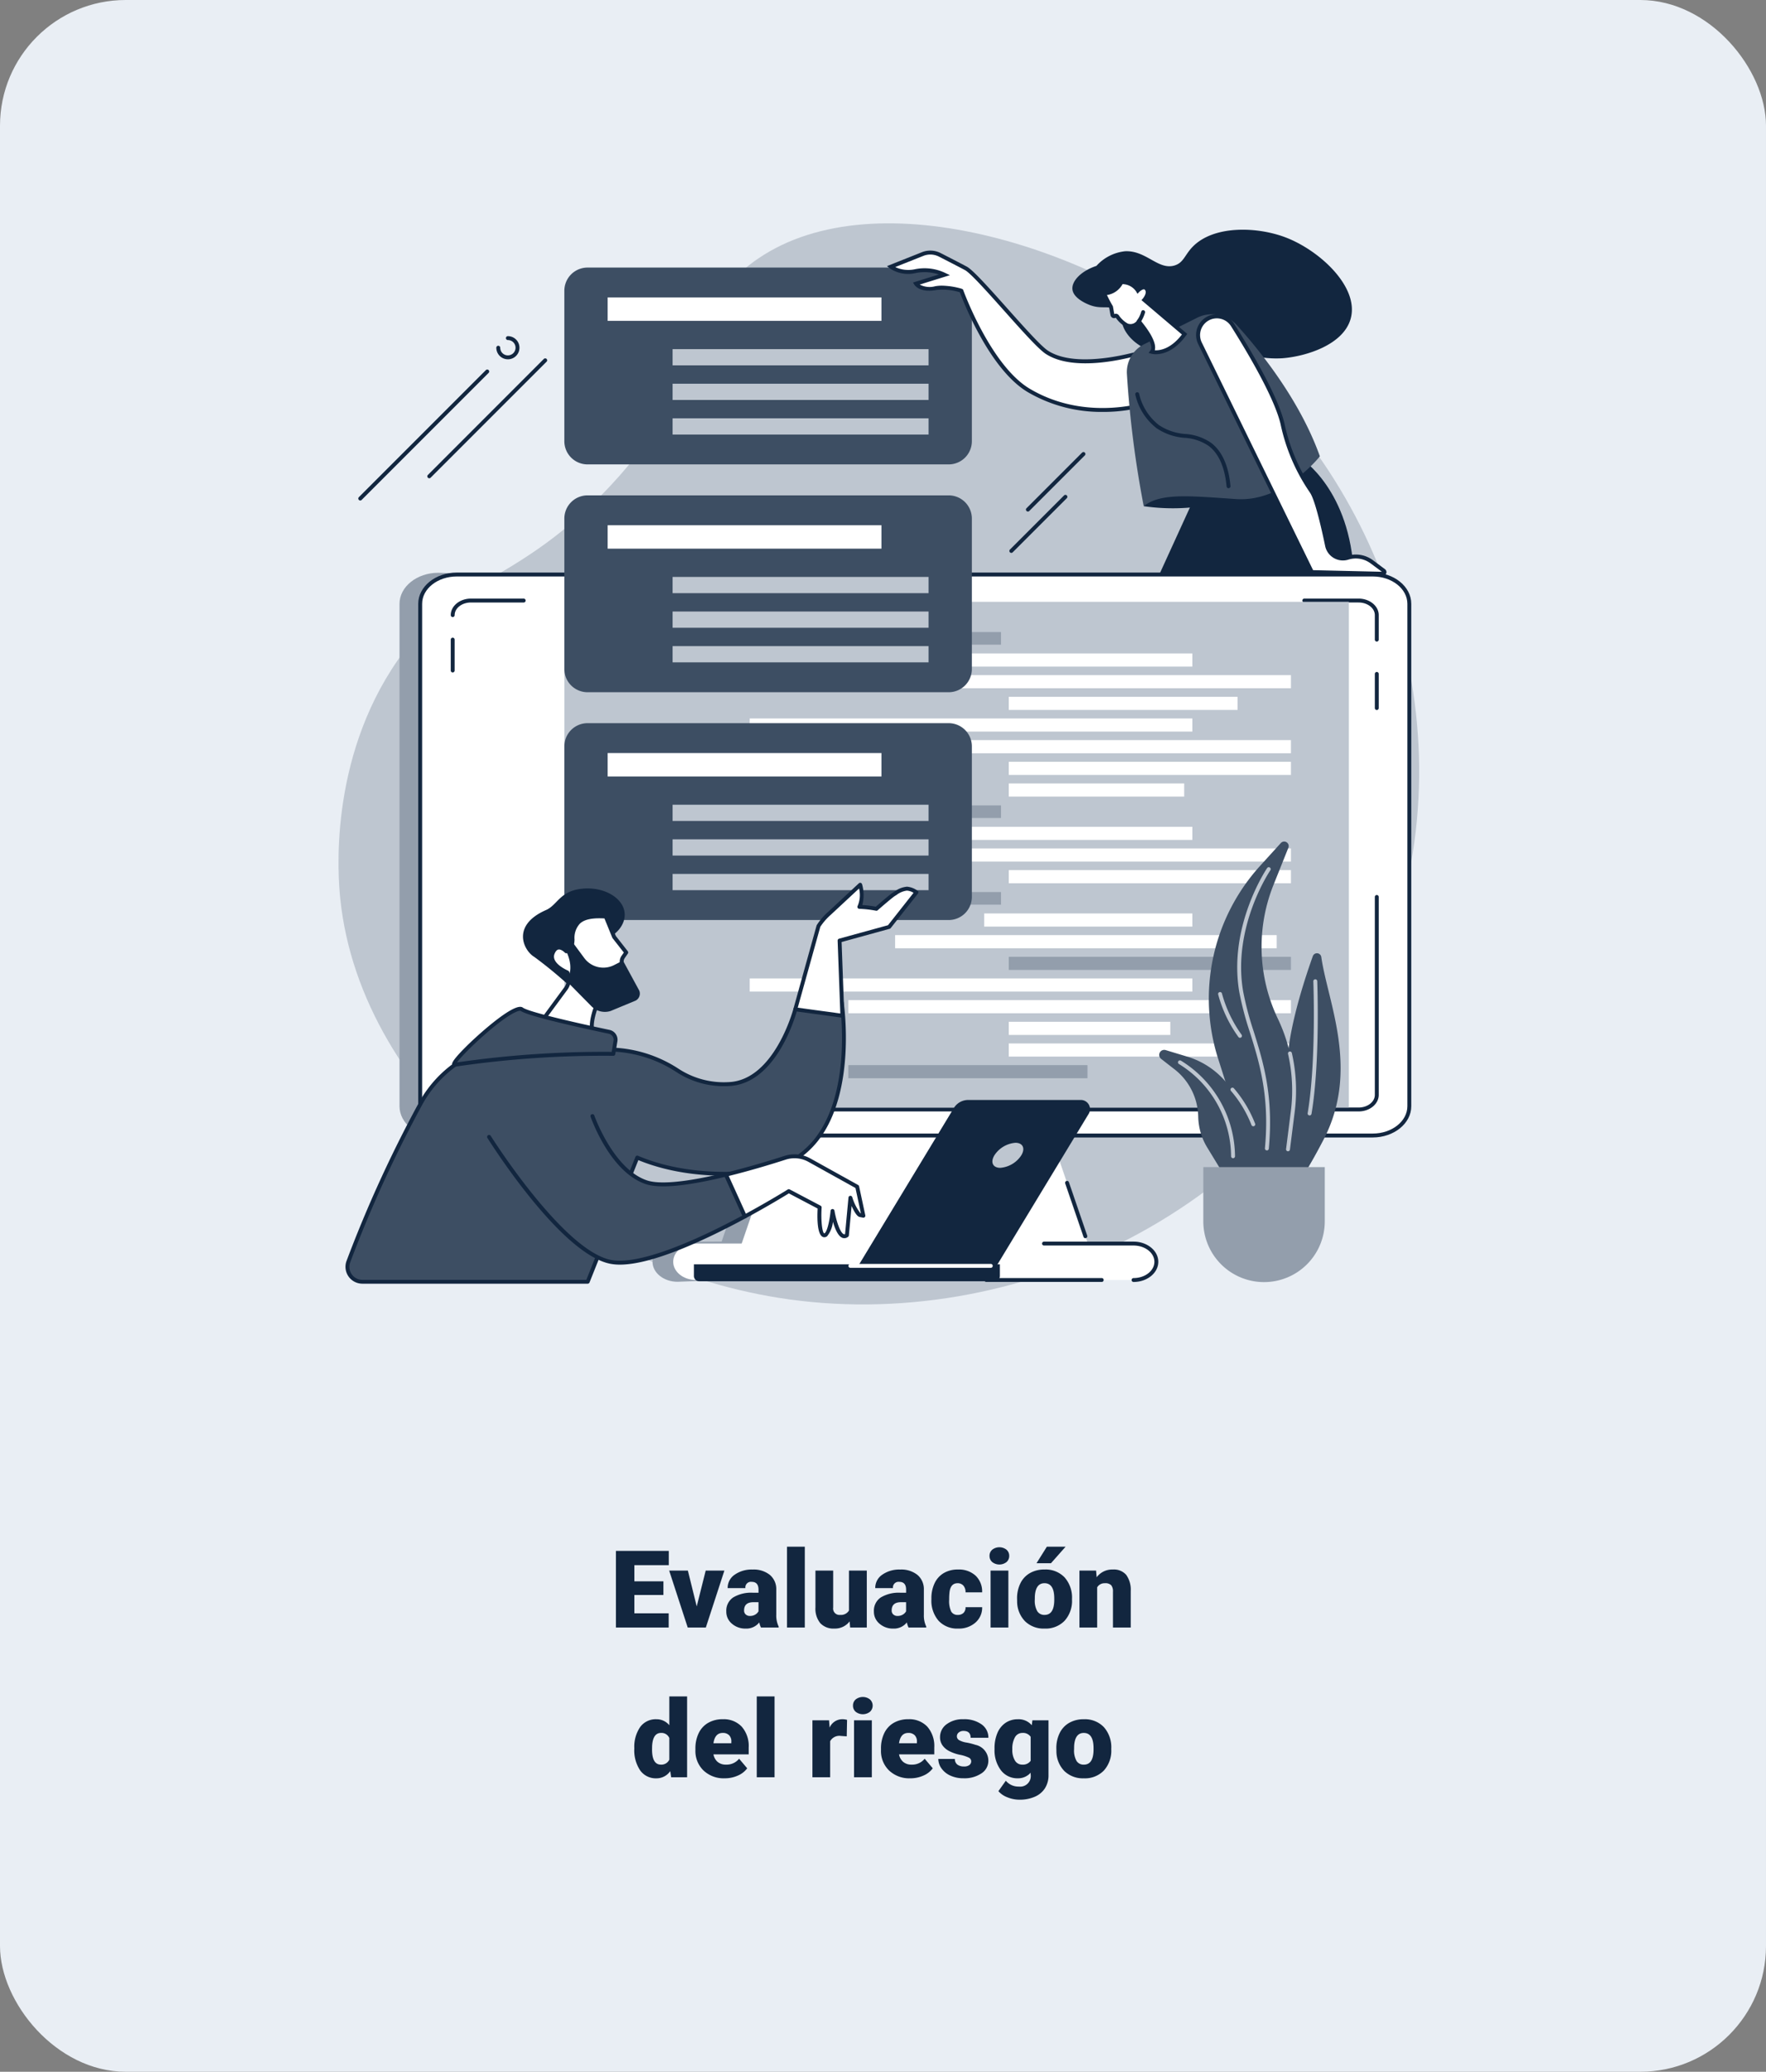 <svg xmlns="http://www.w3.org/2000/svg" xmlns:xlink="http://www.w3.org/1999/xlink" width="295" height="345.936" viewBox="0 0 295 345.936">
  <rect x="0" y="0" width="295" height="345.936" fill="#808080" stroke="none"/>
  <defs>
    <clipPath id="clip-path">
      <rect id="Rectángulo_43623" data-name="Rectángulo 43623" width="180.519" height="180.519" fill="none"/>
    </clipPath>
  </defs>
  <g id="Grupo_121683" data-name="Grupo 121683" transform="translate(-810.955 -1725)">
    <rect id="Rectángulo_43576" data-name="Rectángulo 43576" width="295" height="345.936" rx="21" transform="translate(810.955 1725)" fill="#e9eef4"/>
    <g id="Grupo_121558" data-name="Grupo 121558" transform="translate(879.76 1977.76)">
      <g id="Grupo_20708" data-name="Grupo 20708">
        <path id="Trazado_171132" data-name="Trazado 171132" d="M42.015,13.568H37.164v3.059h5.73V19H34.079V6.2h8.833V8.585H37.164v2.7h4.852Zm5.563,1.907,1.5-5.985H52.2L49.1,19H46.076l-3.1-9.51H46.1ZM58.31,19a3.344,3.344,0,0,1-.281-.853,2.754,2.754,0,0,1-2.285,1.028,3.374,3.374,0,0,1-2.285-.813,2.588,2.588,0,0,1-.94-2.043,2.66,2.66,0,0,1,1.143-2.338,5.821,5.821,0,0,1,3.322-.791H57.9v-.5q0-1.316-1.134-1.316a.927.927,0,0,0-1.055,1.042H52.747a2.655,2.655,0,0,1,1.173-2.239,4.931,4.931,0,0,1,2.993-.86,4.323,4.323,0,0,1,2.874.888,3.086,3.086,0,0,1,1.081,2.435v4.21a4.311,4.311,0,0,0,.4,2V19Zm-1.854-1.934a1.652,1.652,0,0,0,.918-.237,1.487,1.487,0,0,0,.523-.536V14.772h-.861q-1.547,0-1.547,1.389a.848.848,0,0,0,.272.655A.986.986,0,0,0,56.456,17.066ZM65.631,19H62.661V5.5h2.971Zm7.488-1.028a3.054,3.054,0,0,1-2.54,1.2,3,3,0,0,1-2.369-.91,3.826,3.826,0,0,1-.8-2.615V9.49h2.962v6.179a1.065,1.065,0,0,0,1.187,1.222,1.548,1.548,0,0,0,1.45-.729V9.49h2.979V19H73.208ZM82.963,19a3.344,3.344,0,0,1-.281-.853A2.754,2.754,0,0,1,80.4,19.176a3.374,3.374,0,0,1-2.285-.813,2.588,2.588,0,0,1-.94-2.043,2.66,2.66,0,0,1,1.143-2.338,5.821,5.821,0,0,1,3.322-.791h.914v-.5q0-1.316-1.134-1.316a.927.927,0,0,0-1.055,1.042H77.4a2.655,2.655,0,0,1,1.173-2.239,4.931,4.931,0,0,1,2.993-.86,4.323,4.323,0,0,1,2.874.888,3.086,3.086,0,0,1,1.081,2.435v4.21a4.311,4.311,0,0,0,.4,2V19Zm-1.854-1.934a1.652,1.652,0,0,0,.918-.237,1.487,1.487,0,0,0,.523-.536V14.772h-.861q-1.547,0-1.547,1.389a.848.848,0,0,0,.272.655A.986.986,0,0,0,81.109,17.066Zm10.072-.176a1.317,1.317,0,0,0,.967-.338,1.241,1.241,0,0,0,.334-.945h2.777a3.288,3.288,0,0,1-1.121,2.566,4.168,4.168,0,0,1-2.887,1,4.22,4.22,0,0,1-3.27-1.3,5.125,5.125,0,0,1-1.2-3.6v-.123a5.792,5.792,0,0,1,.532-2.544,3.872,3.872,0,0,1,1.534-1.7,4.573,4.573,0,0,1,2.373-.593,4.116,4.116,0,0,1,2.944,1.028,3.647,3.647,0,0,1,1.09,2.786H92.482A1.626,1.626,0,0,0,92.122,12a1.244,1.244,0,0,0-.967-.4Q90,11.6,89.81,13.067a10.357,10.357,0,0,0-.062,1.283,4.068,4.068,0,0,0,.343,1.986A1.187,1.187,0,0,0,91.181,16.891ZM99.636,19H96.666V9.49h2.971ZM96.49,7.038A1.322,1.322,0,0,1,96.947,6,1.943,1.943,0,0,1,99.32,6a1.322,1.322,0,0,1,.457,1.037,1.322,1.322,0,0,1-.457,1.037,1.943,1.943,0,0,1-2.373,0A1.322,1.322,0,0,1,96.49,7.038Zm4.6,7.119a5.613,5.613,0,0,1,.554-2.536,3.96,3.96,0,0,1,1.591-1.709,4.791,4.791,0,0,1,2.435-.6,4.373,4.373,0,0,1,3.366,1.323,5.076,5.076,0,0,1,1.23,3.6v.105a4.925,4.925,0,0,1-1.235,3.529,4.384,4.384,0,0,1-3.344,1.305,4.434,4.434,0,0,1-3.261-1.217,4.761,4.761,0,0,1-1.327-3.3Zm2.962.185a3.538,3.538,0,0,0,.413,1.934,1.376,1.376,0,0,0,1.222.615q1.582,0,1.617-2.435v-.3q0-2.558-1.635-2.558-1.485,0-1.608,2.206ZM106.07,5.5H109.2l-2.443,2.76-2.417,0Zm8.218,3.99.1,1.116A3.225,3.225,0,0,1,117.1,9.314a2.713,2.713,0,0,1,2.219.888,4.226,4.226,0,0,1,.76,2.672V19h-2.971V13a1.6,1.6,0,0,0-.29-1.059,1.342,1.342,0,0,0-1.055-.338,1.413,1.413,0,0,0-1.292.686V19H111.51V9.49ZM37.155,39.175a5.809,5.809,0,0,1,.976-3.56,3.211,3.211,0,0,1,2.725-1.3,2.731,2.731,0,0,1,2.145,1V30.5H45.97V44H43.307l-.149-1.02a2.8,2.8,0,0,1-2.32,1.2,3.205,3.205,0,0,1-2.689-1.3A5.993,5.993,0,0,1,37.155,39.175Zm2.962.185q0,2.531,1.477,2.531A1.458,1.458,0,0,0,43,41.064V37.443a1.419,1.419,0,0,0-1.389-.844q-1.371,0-1.485,2.215Zm12.138,4.816a4.889,4.889,0,0,1-3.542-1.305,4.507,4.507,0,0,1-1.354-3.4v-.246a5.84,5.84,0,0,1,.541-2.575,3.955,3.955,0,0,1,1.578-1.727,4.763,4.763,0,0,1,2.461-.611A4.117,4.117,0,0,1,55.1,35.558a4.887,4.887,0,0,1,1.16,3.467v1.151H50.374a2.135,2.135,0,0,0,.694,1.257,2.066,2.066,0,0,0,1.389.457,2.662,2.662,0,0,0,2.2-.984l1.354,1.6a3.784,3.784,0,0,1-1.569,1.217A5.3,5.3,0,0,1,52.254,44.176ZM51.92,36.6q-1.3,0-1.547,1.723h2.988v-.229a1.467,1.467,0,0,0-.36-1.1A1.434,1.434,0,0,0,51.92,36.6ZM60.578,44H57.607V30.5h2.971Zm12.059-6.829-.976-.07a1.752,1.752,0,0,0-1.793.879V44H66.906V34.49h2.777l.1,1.222a2.294,2.294,0,0,1,2.083-1.4,2.888,2.888,0,0,1,.826.105ZM76.829,44H73.858V34.49h2.971ZM73.682,32.038A1.322,1.322,0,0,1,74.139,31a1.943,1.943,0,0,1,2.373,0,1.405,1.405,0,0,1,0,2.074,1.943,1.943,0,0,1-2.373,0A1.322,1.322,0,0,1,73.682,32.038Zm9.571,12.138a4.889,4.889,0,0,1-3.542-1.305,4.507,4.507,0,0,1-1.354-3.4v-.246a5.84,5.84,0,0,1,.541-2.575,3.955,3.955,0,0,1,1.578-1.727,4.763,4.763,0,0,1,2.461-.611A4.117,4.117,0,0,1,86.1,35.558a4.887,4.887,0,0,1,1.16,3.467v1.151H81.373a2.135,2.135,0,0,0,.694,1.257,2.066,2.066,0,0,0,1.389.457,2.662,2.662,0,0,0,2.2-.984l1.354,1.6a3.784,3.784,0,0,1-1.569,1.217A5.3,5.3,0,0,1,83.253,44.176ZM82.919,36.6q-1.3,0-1.547,1.723h2.988v-.229a1.467,1.467,0,0,0-.36-1.1A1.434,1.434,0,0,0,82.919,36.6Zm10.512,4.729a.684.684,0,0,0-.4-.606,6.016,6.016,0,0,0-1.5-.475A6.853,6.853,0,0,1,89.7,39.6a3.062,3.062,0,0,1-1.1-.971,2.319,2.319,0,0,1-.378-1.31,2.628,2.628,0,0,1,1.081-2.158,4.453,4.453,0,0,1,2.83-.848,4.934,4.934,0,0,1,3.023.853,2.666,2.666,0,0,1,1.143,2.241H93.334q0-1.143-1.2-1.143a1.194,1.194,0,0,0-.782.259.8.8,0,0,0-.316.646.737.737,0,0,0,.387.642,3.654,3.654,0,0,0,1.235.4,10.671,10.671,0,0,1,1.49.378,2.706,2.706,0,0,1,2.145,2.646,2.491,2.491,0,0,1-1.156,2.118,5.068,5.068,0,0,1-2.993.817,5.172,5.172,0,0,1-2.18-.439,3.645,3.645,0,0,1-1.494-1.2,2.707,2.707,0,0,1-.536-1.591H90.7a1.145,1.145,0,0,0,.439.962,1.808,1.808,0,0,0,1.081.3,1.422,1.422,0,0,0,.91-.246A.787.787,0,0,0,93.431,41.328Zm3.894-2.153a6.421,6.421,0,0,1,.475-2.549,3.821,3.821,0,0,1,1.362-1.709,3.591,3.591,0,0,1,2.065-.6,2.855,2.855,0,0,1,2.32,1l.105-.826h2.689V43.64a4.009,4.009,0,0,1-.584,2.184,3.75,3.75,0,0,1-1.692,1.424,6.219,6.219,0,0,1-2.566.5,5.365,5.365,0,0,1-2.026-.4,3.657,3.657,0,0,1-1.5-1.028l1.239-1.74a2.716,2.716,0,0,0,2.18.976,1.764,1.764,0,0,0,1.969-2.021v-.3a2.781,2.781,0,0,1-2.153.94A3.437,3.437,0,0,1,98.4,42.844a5.517,5.517,0,0,1-1.072-3.564Zm2.971.185a3.383,3.383,0,0,0,.439,1.85,1.387,1.387,0,0,0,1.23.681,1.573,1.573,0,0,0,1.4-.642v-4a1.534,1.534,0,0,0-1.38-.65,1.4,1.4,0,0,0-1.239.708A3.858,3.858,0,0,0,100.3,39.359Zm7.356-.2a5.613,5.613,0,0,1,.554-2.536,3.96,3.96,0,0,1,1.591-1.709,4.791,4.791,0,0,1,2.435-.6,4.373,4.373,0,0,1,3.366,1.323,5.076,5.076,0,0,1,1.23,3.6v.105a4.925,4.925,0,0,1-1.235,3.529,4.384,4.384,0,0,1-3.344,1.305,4.434,4.434,0,0,1-3.261-1.217,4.761,4.761,0,0,1-1.327-3.3Zm2.962.185a3.538,3.538,0,0,0,.413,1.934,1.376,1.376,0,0,0,1.222.615q1.582,0,1.617-2.435v-.3q0-2.558-1.635-2.558-1.485,0-1.608,2.206Z" fill="#12263f"/>
      </g>
    </g>
    <g id="Grupo_121575" data-name="Grupo 121575" transform="translate(867.5 1762.293)">
      <g id="Grupo_121574" data-name="Grupo 121574" clip-path="url(#clip-path)">
        <path id="Trazado_170894" data-name="Trazado 170894" d="M43.709,45.591c18.883-19,13.477-30.916,26.4-39.715,19.881-13.539,56.986-1.891,78.877,16.732C175.8,45.417,189.628,87.064,173.87,124.74c-16.782,40.124-60.936,60.952-100.336,54.675C38.351,173.81,3.764,146.081.3,112.823c-.376-3.6-2.034-23.091,9.6-39.891,9.613-13.886,18.846-12.276,33.815-27.341" transform="translate(-0.001 0)" fill="#bec6d0"/>
        <path id="Trazado_170895" data-name="Trazado 170895" d="M260.135,596.5l-150.266-4.64c-3.574,0-6.481,2.325-6.481,5.183v83.894c0,2.858,2.907,5.183,6.481,5.183l54.3-2.942-6.971,20.348-7.376.047c-2.3,0-4.171,1.5-4.171,3.336s1.871,3.336,4.171,3.336l61.77-2.356c2.3,0-2-21.769-2-21.769s54.125-89.62,50.551-89.62" transform="translate(-93.196 -533.512)" fill="#939eac"/>
        <path id="Trazado_170896" data-name="Trazado 170896" d="M721.014,1439.245H682.7l-10.871,31.732h60.06Z" transform="translate(-605.597 -1297.366)" fill="#fff"/>
        <path id="Trazado_170897" data-name="Trazado 170897" d="M297.5,594.829h-153c-3.377,0-6.115,2.189-6.115,4.89v83.894c0,2.7,2.738,4.89,6.115,4.89h153c3.377,0,6.115-2.189,6.115-4.89V599.719c0-2.7-2.738-4.89-6.115-4.89" transform="translate(-124.739 -536.191)" fill="#fff"/>
        <path id="Trazado_170898" data-name="Trazado 170898" d="M294.515,685.845h-153c-3.552,0-6.441-2.34-6.441-5.216V596.735c0-2.876,2.889-5.216,6.441-5.216h153c3.551,0,6.441,2.34,6.441,5.216v83.894c0,2.876-2.889,5.216-6.441,5.216m-153-93.674c-3.192,0-5.789,2.047-5.789,4.564v83.894c0,2.516,2.6,4.564,5.789,4.564h153c3.192,0,5.788-2.047,5.788-4.564V596.735c0-2.517-2.6-4.564-5.788-4.564Z" transform="translate(-121.756 -533.208)" fill="#12263f"/>
        <path id="Trazado_170899" data-name="Trazado 170899" d="M643.975,1728.066h-73.1c-2.1,0-3.8,1.362-3.8,3.043s1.7,3.043,3.8,3.043h73.1c2.1,0,3.8-1.362,3.8-3.043s-1.7-3.043-3.8-3.043" transform="translate(-511.165 -1557.716)" fill="#fff"/>
        <path id="Trazado_170900" data-name="Trazado 170900" d="M1237.58,1634.153l-3.054-8.916Z" transform="translate(-1112.828 -1465.023)" fill="#fff"/>
        <path id="Trazado_170901" data-name="Trazado 170901" d="M1234.6,1631.491a.327.327,0,0,1-.309-.22l-3.054-8.916a.326.326,0,1,1,.617-.212l3.054,8.916a.326.326,0,0,1-.309.432" transform="translate(-1109.843 -1462.035)" fill="#12263f"/>
        <path id="Trazado_170902" data-name="Trazado 170902" d="M1207.471,1731.5a.326.326,0,0,1,0-.653c1.918,0,3.479-1.219,3.479-2.716s-1.56-2.717-3.479-2.717h-14.959a.326.326,0,1,1,0-.652h14.959c2.278,0,4.131,1.511,4.131,3.369s-1.853,3.369-4.131,3.369" transform="translate(-1074.661 -1554.733)" fill="#12263f"/>
        <path id="Trazado_170903" data-name="Trazado 170903" d="M1113.987,1787.142H1094.7a.326.326,0,0,1,0-.652h19.284a.326.326,0,1,1,0,.652" transform="translate(-986.495 -1610.38)" fill="#12263f"/>
        <path id="Trazado_170904" data-name="Trazado 170904" d="M193.517,1174.05c0,1.343,1.361,2.431,3.04,2.431H344.839c1.679,0,3.04-1.088,3.04-2.431v-33.055Z" transform="translate(-174.44 -1028.517)" fill="#fff"/>
        <path id="Trazado_170905" data-name="Trazado 170905" d="M341.855,1173.824H193.574c-1.856,0-3.367-1.237-3.367-2.758a.326.326,0,0,1,.652,0c0,1.161,1.218,2.105,2.714,2.105H341.855c1.5,0,2.714-.944,2.714-2.105v-33.055a.326.326,0,0,1,.653,0v33.055c0,1.521-1.51,2.758-3.367,2.758" transform="translate(-171.457 -1025.533)" fill="#12263f"/>
        <path id="Trazado_170906" data-name="Trazado 170906" d="M193.517,705.114v0Z" transform="translate(-174.44 -635.605)" fill="#fff"/>
        <path id="Trazado_170907" data-name="Trazado 170907" d="M190.534,707.615a.326.326,0,0,1-.326-.326V702.13a.326.326,0,1,1,.652,0v5.158a.326.326,0,0,1-.326.326" transform="translate(-171.458 -632.621)" fill="#12263f"/>
        <path id="Trazado_170908" data-name="Trazado 170908" d="M205.376,638.924h-8.818c-1.679,0-3.04,1.089-3.04,2.432Z" transform="translate(-174.44 -575.94)" fill="#fff"/>
        <path id="Trazado_170909" data-name="Trazado 170909" d="M190.534,638.7a.326.326,0,0,1-.326-.326c0-1.521,1.51-2.758,3.367-2.758h8.818a.326.326,0,1,1,0,.652h-8.818c-1.5,0-2.714.945-2.714,2.105a.326.326,0,0,1-.326.326" transform="translate(-171.458 -572.957)" fill="#12263f"/>
        <path id="Trazado_170910" data-name="Trazado 170910" d="M1648.665,645.449v-4.094c0-1.343-1.361-2.432-3.04-2.432h-9.068Z" transform="translate(-1475.226 -575.94)" fill="#fff"/>
        <path id="Trazado_170911" data-name="Trazado 170911" d="M1645.683,642.792a.326.326,0,0,1-.326-.326v-4.094c0-1.161-1.218-2.105-2.714-2.105h-9.068a.326.326,0,0,1,0-.652h9.068c1.856,0,3.367,1.237,3.367,2.758v4.094a.326.326,0,0,1-.326.326" transform="translate(-1472.245 -572.957)" fill="#12263f"/>
        <path id="Trazado_170912" data-name="Trazado 170912" d="M1759.391,768.892v0Z" transform="translate(-1585.952 -687.956)" fill="#fff"/>
        <path id="Trazado_170913" data-name="Trazado 170913" d="M1756.408,766.235a.326.326,0,0,1-.326-.326v-5.7a.326.326,0,1,1,.652,0v5.7a.326.326,0,0,1-.326.326" transform="translate(-1582.969 -684.973)" fill="#12263f"/>
        <rect id="Rectángulo_43589" data-name="Rectángulo 43589" width="131.041" height="84.449" transform="translate(37.734 63.197)" fill="#bec6d0"/>
        <rect id="Rectángulo_43590" data-name="Rectángulo 43590" width="63.258" height="2.108" transform="translate(47.41 68.244)" fill="#939eac"/>
        <rect id="Rectángulo_43591" data-name="Rectángulo 43591" width="73.942" height="2.194" transform="translate(68.689 71.819)" fill="#fff"/>
        <rect id="Rectángulo_43592" data-name="Rectángulo 43592" width="73.942" height="2.194" transform="translate(85.157 75.437)" fill="#fff"/>
        <rect id="Rectángulo_43593" data-name="Rectángulo 43593" width="38.219" height="2.194" transform="translate(111.964 79.054)" fill="#fff"/>
        <rect id="Rectángulo_43594" data-name="Rectángulo 43594" width="63.258" height="2.108" transform="translate(47.41 97.187)" fill="#939eac"/>
        <rect id="Rectángulo_43595" data-name="Rectángulo 43595" width="73.942" height="2.194" transform="translate(68.689 100.762)" fill="#fff"/>
        <rect id="Rectángulo_43596" data-name="Rectángulo 43596" width="73.942" height="2.194" transform="translate(85.157 104.379)" fill="#fff"/>
        <rect id="Rectángulo_43597" data-name="Rectángulo 43597" width="47.135" height="2.194" transform="translate(111.964 107.997)" fill="#fff"/>
        <rect id="Rectángulo_43598" data-name="Rectángulo 43598" width="73.942" height="2.194" transform="translate(68.689 82.672)" fill="#fff"/>
        <rect id="Rectángulo_43599" data-name="Rectángulo 43599" width="73.942" height="2.194" transform="translate(85.157 86.29)" fill="#fff"/>
        <rect id="Rectángulo_43600" data-name="Rectángulo 43600" width="29.303" height="2.194" transform="translate(111.964 93.526)" fill="#fff"/>
        <rect id="Rectángulo_43601" data-name="Rectángulo 43601" width="47.135" height="2.194" transform="translate(111.964 89.908)" fill="#fff"/>
        <rect id="Rectángulo_43602" data-name="Rectángulo 43602" width="63.258" height="2.108" transform="translate(47.41 111.658)" fill="#939eac"/>
        <rect id="Rectángulo_43603" data-name="Rectángulo 43603" width="34.772" height="2.194" transform="translate(107.86 115.233)" fill="#fff"/>
        <rect id="Rectángulo_43604" data-name="Rectángulo 43604" width="63.743" height="2.194" transform="translate(92.978 118.851)" fill="#fff"/>
        <rect id="Rectángulo_43605" data-name="Rectángulo 43605" width="47.135" height="2.194" transform="translate(111.964 122.469)" fill="#939eac"/>
        <rect id="Rectángulo_43606" data-name="Rectángulo 43606" width="39.954" height="2.194" transform="translate(85.157 140.558)" fill="#939eac"/>
        <rect id="Rectángulo_43607" data-name="Rectángulo 43607" width="73.942" height="2.194" transform="translate(68.689 126.086)" fill="#fff"/>
        <rect id="Rectángulo_43608" data-name="Rectángulo 43608" width="73.942" height="2.194" transform="translate(85.157 129.704)" fill="#fff"/>
        <rect id="Rectángulo_43609" data-name="Rectángulo 43609" width="47.135" height="2.194" transform="translate(111.964 136.94)" fill="#fff"/>
        <rect id="Rectángulo_43610" data-name="Rectángulo 43610" width="26.985" height="2.194" transform="translate(111.964 133.322)" fill="#fff"/>
        <path id="Trazado_170914" data-name="Trazado 170914" d="M446.882,74.909H386.56a3.876,3.876,0,0,0-3.876,3.876V103.9a3.876,3.876,0,0,0,3.876,3.876h60.322a3.876,3.876,0,0,0,3.876-3.876V78.785a3.876,3.876,0,0,0-3.876-3.876" transform="translate(-344.959 -67.525)" fill="#3d4e63"/>
        <rect id="Rectángulo_43611" data-name="Rectángulo 43611" width="45.737" height="3.911" transform="translate(44.957 12.372)" fill="#fff"/>
        <rect id="Rectángulo_43612" data-name="Rectángulo 43612" width="42.759" height="2.711" transform="translate(55.807 21.003)" fill="#bec6d0"/>
        <rect id="Rectángulo_43613" data-name="Rectángulo 43613" width="42.759" height="2.711" transform="translate(55.807 26.78)" fill="#bec6d0"/>
        <rect id="Rectángulo_43614" data-name="Rectángulo 43614" width="42.759" height="2.711" transform="translate(55.807 32.556)" fill="#bec6d0"/>
        <path id="Trazado_170915" data-name="Trazado 170915" d="M446.882,460.769H386.56a3.876,3.876,0,0,0-3.876,3.876v25.119a3.876,3.876,0,0,0,3.876,3.876h60.322a3.876,3.876,0,0,0,3.876-3.876V464.645a3.875,3.875,0,0,0-3.876-3.876" transform="translate(-344.959 -415.347)" fill="#3d4e63"/>
        <rect id="Rectángulo_43615" data-name="Rectángulo 43615" width="45.737" height="3.911" transform="translate(44.957 50.41)" fill="#fff"/>
        <rect id="Rectángulo_43616" data-name="Rectángulo 43616" width="42.759" height="2.711" transform="translate(55.807 59.041)" fill="#bec6d0"/>
        <rect id="Rectángulo_43617" data-name="Rectángulo 43617" width="42.759" height="2.711" transform="translate(55.807 64.817)" fill="#bec6d0"/>
        <rect id="Rectángulo_43618" data-name="Rectángulo 43618" width="42.759" height="2.711" transform="translate(55.807 70.594)" fill="#bec6d0"/>
        <path id="Trazado_170916" data-name="Trazado 170916" d="M446.882,846.63H386.56a3.876,3.876,0,0,0-3.876,3.876v25.119a3.876,3.876,0,0,0,3.876,3.876h60.322a3.876,3.876,0,0,0,3.876-3.876V850.506a3.875,3.875,0,0,0-3.876-3.876" transform="translate(-344.959 -763.17)" fill="#3d4e63"/>
        <rect id="Rectángulo_43619" data-name="Rectángulo 43619" width="45.737" height="3.911" transform="translate(44.957 88.448)" fill="#fff"/>
        <rect id="Rectángulo_43620" data-name="Rectángulo 43620" width="42.759" height="2.711" transform="translate(55.807 97.078)" fill="#bec6d0"/>
        <rect id="Rectángulo_43621" data-name="Rectángulo 43621" width="42.759" height="2.711" transform="translate(55.807 102.855)" fill="#bec6d0"/>
        <rect id="Rectángulo_43622" data-name="Rectángulo 43622" width="42.759" height="2.711" transform="translate(55.807 108.632)" fill="#bec6d0"/>
        <path id="Trazado_170917" data-name="Trazado 170917" d="M903.987,1512.558h-23.11l15.967-26.349a2.8,2.8,0,0,1,2.412-1.322h18.755a1.525,1.525,0,0,1,1.379,2.253Z" transform="translate(-794.041 -1338.509)" fill="#12263f"/>
        <path id="Trazado_170918" data-name="Trazado 170918" d="M1112.9,1559.49a4.628,4.628,0,0,1-3.515,2.091c-1.241,0-1.68-.936-.98-2.091a4.628,4.628,0,0,1,3.515-2.091c1.241,0,1.68.936.98,2.091" transform="translate(-998.842 -1403.872)" fill="#bec6d0"/>
        <path id="Trazado_170919" data-name="Trazado 170919" d="M652.484,1766.146H603.133a.879.879,0,0,1-.879-.879v-1.944h51.109v1.944a.879.879,0,0,1-.879.879" transform="translate(-542.885 -1589.498)" fill="#12263f"/>
        <path id="Trazado_170920" data-name="Trazado 170920" d="M887.872,1763.214H864.42a.326.326,0,0,1,0-.652h23.452a.326.326,0,1,1,0,.652" transform="translate(-778.913 -1588.81)" fill="#fff"/>
        <path id="Trazado_170921" data-name="Trazado 170921" d="M321.05,1143.441a70.175,70.175,0,0,0-6.535-5.449c-1.754-1.028-3.939-5.247,1.956-7.831,1.911-.837,2.287-3.158,5.966-3.554s6.736,1.472,7.132,3.792-1.8,4.33-3.449,4.6-5.071,8.444-5.071,8.444" transform="translate(-281.806 -1015.499)" fill="#12263f"/>
        <path id="Trazado_170922" data-name="Trazado 170922" d="M342.493,1180.552l.512-.741-2.026-2.593-1.389-3.406c-3.926-.266-5.5.807-5.551,3.818-.033,1.931-1.05,1.977-1.05,1.977s-1.493-1.607-2.265.3,2.438,3.23,2.438,3.23a2.648,2.648,0,0,1-.26,2.7l-5.709,7.758s10.7,2.834,10.817,1.146a1.832,1.832,0,0,0-.38-1.227c-1.234-1.681,1-6.224,1-6.224l3.573-1.443a1.376,1.376,0,0,0,.806-1.661l-.707-2.431a1.42,1.42,0,0,1,.2-1.2" transform="translate(-294.939 -1058.064)" fill="#fff"/>
        <path id="Trazado_170923" data-name="Trazado 170923" d="M333.483,1192.62c-2.819,0-8.106-1.354-9.358-1.685a.326.326,0,0,1-.179-.509l5.709-7.758a2.319,2.319,0,0,0,.276-2.261c-.623-.282-3.293-1.628-2.493-3.6a1.6,1.6,0,0,1,1.131-1.116,1.937,1.937,0,0,1,1.532.578c.2-.094.607-.43.627-1.62a4.127,4.127,0,0,1,1.126-3.132c.919-.844,2.436-1.165,4.774-1.006a.326.326,0,0,1,.28.2l1.372,3.364,2,2.558a.326.326,0,0,1,.011.386l-.512.74a1.089,1.089,0,0,0-.151.927l.707,2.431a1.7,1.7,0,0,1-1,2.054l-3.456,1.4c-.618,1.3-1.86,4.566-.971,5.776a2.145,2.145,0,0,1,.443,1.442.7.7,0,0,1-.312.537,2.909,2.909,0,0,1-1.557.3m-8.726-2.195c3.548.911,9.011,2.007,9.9,1.369.04-.029.041-.043.041-.051a1.511,1.511,0,0,0-.318-1.012c-1.313-1.789.728-6.078.965-6.561a.326.326,0,0,1,.171-.159l3.573-1.443a1.047,1.047,0,0,0,.615-1.267L339,1178.87a1.739,1.739,0,0,1,.24-1.48h0l.376-.543-1.879-2.4a.324.324,0,0,1-.045-.078l-1.312-3.216c-2.031-.116-3.332.155-4.085.848a3.484,3.484,0,0,0-.915,2.663c-.038,2.212-1.307,2.294-1.361,2.3a.322.322,0,0,1-.254-.1c-.16-.17-.668-.6-1.08-.519-.252.047-.469.289-.643.719-.643,1.587,2.231,2.794,2.26,2.806a.327.327,0,0,1,.17.162,2.97,2.97,0,0,1-.292,3.036Z" transform="translate(-291.955 -1055.087)" fill="#12263f"/>
        <path id="Trazado_170924" data-name="Trazado 170924" d="M380.559,1206.347l2.716,3.673a3.963,3.963,0,0,0,4.986,1.175l1.475-.752,2.724,5.016a1.322,1.322,0,0,1-.821,1.76l-3.96,1.643a3.153,3.153,0,0,1-3.205-.788l-4.257-4.315s1.614-1.5.055-4.872.287-2.541.287-2.541" transform="translate(-342.221 -1087.344)" fill="#12263f"/>
        <path id="Trazado_170925" data-name="Trazado 170925" d="M97.705,1319.766l-7.756,1.135s-3.147,12.084-11.039,12.48a14.222,14.222,0,0,1-8.629-2.27,21.291,21.291,0,0,0-9.882-3.423l-14.183-1.168a19.67,19.67,0,0,0-18.995,10.384,208.151,208.151,0,0,0-11.939,26.157,2.5,2.5,0,0,0,2.347,3.332H55.268l8.281-20.737c4.126,1.757,10.484,3.307,19.415,2.484,18.882-1.739,14.741-28.376,14.741-28.376" transform="translate(-13.645 -1189.665)" fill="#3d4e63"/>
        <path id="Trazado_170926" data-name="Trazado 170926" d="M52.27,1363.736H14.632a2.821,2.821,0,0,1-2.655-3.767,210.19,210.19,0,0,1,11.958-26.2,19.98,19.98,0,0,1,19.31-10.557l14.183,1.168a21.7,21.7,0,0,1,10.034,3.475,13.855,13.855,0,0,0,8.435,2.217c7.566-.38,10.709-12.118,10.739-12.237a.326.326,0,0,1,.268-.241l7.756-1.135a.326.326,0,0,1,.37.273c.023.147,2.213,14.814-4.265,23.12A14.787,14.787,0,0,1,80,1345.483c-9.05.833-15.429-.8-19.265-2.38l-8.158,20.429a.326.326,0,0,1-.3.205M41.592,1323.8a19.319,19.319,0,0,0-17.08,10.278,209.6,209.6,0,0,0-11.919,26.113,2.168,2.168,0,0,0,2.04,2.9H52.049l8.2-20.531a.326.326,0,0,1,.431-.179c3.729,1.588,10.1,3.3,19.257,2.46a14.157,14.157,0,0,0,10.314-5.383c5.781-7.413,4.456-20.122,4.178-22.3l-7.219,1.057c-.474,1.678-3.727,12.135-11.281,12.514a14.488,14.488,0,0,1-8.824-2.323,21.044,21.044,0,0,0-9.731-3.371l-14.183-1.168c-.535-.044-1.07-.066-1.6-.066" transform="translate(-10.647 -1186.681)" fill="#12263f"/>
        <path id="Trazado_170927" data-name="Trazado 170927" d="M281.442,1523.222c-5.864-1.942-9.031-11.056-9.031-11.056l-17.266,3.477s11.967,19.1,20.214,20.845c5.14,1.09,15.467-3.759,22.519-7.568-.9-2-2.2-4.867-3.168-6.978-5.156,1.253-10.6,2.16-13.268,1.279" transform="translate(-229.993 -1363.099)" fill="#3d4e63"/>
        <path id="Trazado_170928" data-name="Trazado 170928" d="M274.01,1533.986a8.235,8.235,0,0,1-1.7-.162c-8.287-1.757-19.931-20.207-20.423-20.991a.326.326,0,1,1,.553-.347c.119.19,11.987,19,20.005,20.7,3.83.814,11.647-1.812,22.029-7.392-.87-1.923-2.03-4.482-2.931-6.454-6.473,1.555-10.909,1.962-13.185,1.208-5.948-1.969-9.106-10.88-9.237-11.258a.326.326,0,0,1,.616-.214c.031.09,3.184,8.985,8.826,10.853,2.159.715,6.684.27,13.088-1.286a.327.327,0,0,1,.374.181c.958,2.1,2.252,4.952,3.169,6.979a.326.326,0,0,1-.142.422c-6.773,3.657-15.589,7.762-21.039,7.762" transform="translate(-227.009 -1360.115)" fill="#12263f"/>
        <path id="Trazado_170929" data-name="Trazado 170929" d="M678.421,1585.318l-7.992-4.44a5.1,5.1,0,0,0-4.039-.4c-2.228.719-5.976,1.87-9.892,2.821.965,2.11,2.264,4.979,3.168,6.978,4.264-2.3,7.331-4.225,7.331-4.225l5.159,2.717s-.288,4.529.737,4.653,1.409-4.054,1.409-4.054.881,5.187,2.4,4.054l.584-6.265s1.01,2.774,1.59,2.889l.58.115Z" transform="translate(-591.781 -1424.457)" fill="#fff"/>
        <path id="Trazado_170930" data-name="Trazado 170930" d="M673.292,1590.944a.916.916,0,0,1-.344-.068c-.725-.291-1.236-1.555-1.555-2.674a4.663,4.663,0,0,1-.964,2.405.735.735,0,0,1-.558.173c-1.146-.139-1.121-3.239-1.036-4.786l-4.808-2.532c-.686.424-3.509,2.149-7.189,4.136a.326.326,0,0,1-.452-.153c-.917-2.026-2.21-4.881-3.168-6.976a.326.326,0,0,1,.22-.453c3.829-.931,7.48-2.044,9.869-2.815a5.443,5.443,0,0,1,4.3.422l7.992,4.44a.327.327,0,0,1,.161.217l1.037,4.846a.326.326,0,0,1-.382.388l-.58-.115c-.441-.087-.931-.946-1.327-1.835l-.458,4.921a.327.327,0,0,1-.13.232,1.034,1.034,0,0,1-.624.227m-1.973-4.868a.326.326,0,0,1,.322.271c.25,1.471.9,3.661,1.55,3.923a.262.262,0,0,0,.221-.007l.568-6.1a.326.326,0,0,1,.631-.081,8.156,8.156,0,0,0,1.363,2.686l.078.015-.9-4.219-7.862-4.368a4.786,4.786,0,0,0-3.781-.372c-2.319.748-5.824,1.818-9.531,2.734.887,1.942,2.009,4.419,2.861,6.3,4.047-2.2,6.975-4.029,7-4.047a.326.326,0,0,1,.325-.012l5.159,2.718a.326.326,0,0,1,.174.309c-.148,2.339.125,4.269.451,4.309a.115.115,0,0,0,.07-.032c.471-.38.854-2.408.976-3.727a.326.326,0,0,1,.312-.3h.013" transform="translate(-588.798 -1421.488)" fill="#12263f"/>
        <path id="Trazado_170931" data-name="Trazado 170931" d="M222.453,1338l.352-2.137a1.35,1.35,0,0,0-1.054-1.542c-3.529-.744-13.309-2.863-14.582-3.76-1.557-1.1-12.837,9.529-11.146,9.25A168.655,168.655,0,0,1,222.453,1338" transform="translate(-176.544 -1199.322)" fill="#3d4e63"/>
        <path id="Trazado_170932" data-name="Trazado 170932" d="M192.91,1337.108a.42.42,0,0,1-.4-.241c-.1-.209-.239-.525,1.824-2.639,1.184-1.213,2.758-2.656,4.209-3.859,4.674-3.876,5.493-3.3,5.762-3.11.984.694,8.116,2.37,14.461,3.707a1.674,1.674,0,0,1,1.308,1.914l-.352,2.137a.334.334,0,0,1-.328.273,169.652,169.652,0,0,0-26.37,1.807.683.683,0,0,1-.112.01m10.905-9.335a1.517,1.517,0,0,0-.526.13c-2.72,1.064-8.9,6.9-10,8.49a170.906,170.906,0,0,1,25.834-1.758l.306-1.86a1.023,1.023,0,0,0-.8-1.17c-4.951-1.044-13.445-2.926-14.7-3.813a.22.22,0,0,0-.112-.019" transform="translate(-173.49 -1196.289)" fill="#12263f"/>
        <path id="Trazado_170933" data-name="Trazado 170933" d="M777.915,1127.225a10.074,10.074,0,0,1,1.785-2.08l5.183-4.819s.674,2.322-.143,3.692a17.9,17.9,0,0,1,2.85.324s2.368-2.086,2.958-2.446a4.421,4.421,0,0,1,2.152-.919,3.14,3.14,0,0,1,1.583.618l-4.553,5.771-8.279,2.279.464,12.554-7.867-1.076Z" transform="translate(-697.742 -1009.885)" fill="#fff"/>
        <path id="Trazado_170934" data-name="Trazado 170934" d="M778.932,1139.539a.338.338,0,0,1-.044,0l-7.867-1.075a.326.326,0,0,1-.27-.411l3.868-13.9a.337.337,0,0,1,.023-.059,10.31,10.31,0,0,1,1.866-2.184l5.171-4.808a.326.326,0,0,1,.536.148,6.566,6.566,0,0,1,.044,3.48,18.577,18.577,0,0,1,2.255.275c.5-.437,2.347-2.047,2.882-2.373.081-.049.165-.1.252-.158a4.032,4.032,0,0,1,2.075-.809,3.451,3.451,0,0,1,1.778.686.326.326,0,0,1,.057.46L787,1124.582a.327.327,0,0,1-.17.112l-8.031,2.21.454,12.3a.326.326,0,0,1-.326.338m-7.453-1.674,7.112.972-.449-12.166a.327.327,0,0,1,.239-.327l8.176-2.25,4.267-5.408a2.424,2.424,0,0,0-1.111-.369H789.7a3.56,3.56,0,0,0-1.7.708c-.09.057-.177.112-.261.163-.464.283-2.26,1.838-2.912,2.412a.324.324,0,0,1-.284.074,17.7,17.7,0,0,0-2.792-.317.326.326,0,0,1-.269-.493,4.546,4.546,0,0,0,.231-2.9l-4.769,4.434-.027.022a10.059,10.059,0,0,0-1.675,1.94Z" transform="translate(-694.76 -1006.901)" fill="#12263f"/>
        <path id="Trazado_170935" data-name="Trazado 170935" d="M1252.391,27.684c2.038,3.477,6.822,4.162,7.895,4.282a12.551,12.551,0,0,0,8.449-2.219,16.741,16.741,0,0,0,9.944,2.516c3.776-.289,10.137-2.174,11.37-6.589,1.475-5.286-5.175-11.422-10.88-13.59-4.785-1.818-12.078-2.049-15.57,1.629-1.283,1.352-1.48,2.629-2.995,3.07-2.718.792-4.717-2.552-8.24-2.382a7.5,7.5,0,0,0-4.783,2.444c-2.6.859-4.194,2.586-4,3.974.2,1.446,2.317,2.324,2.73,2.495,2.141.888,3.278-.008,4.546.922,1.125.825.669,1.972,1.533,3.447" transform="translate(-1120.976 -9.74)" fill="#12263f"/>
        <path id="Trazado_170936" data-name="Trazado 170936" d="M977.865,66.17s-10.7,3.418-15.9,0c-2.446-1.607-11.55-12.957-13.524-14.006-1.2-.638-3.066-1.6-4.343-2.25a3.471,3.471,0,0,0-2.864-.134l-5.317,2.114a5.168,5.168,0,0,0,4.069.745,7.717,7.717,0,0,1,4.807.553l.1.048-4.776,1.486s.723,1.207,3.284.743a10.173,10.173,0,0,1,4.217.4l.087.045s4.566,12.677,11.263,16.645c9.744,5.773,19.983,2.144,19.983,2.144Z" transform="translate(-843.654 -44.65)" fill="#fff"/>
        <path id="Trazado_170937" data-name="Trazado 170937" d="M965.413,73.155a24.294,24.294,0,0,1-12.472-3.3c-6.425-3.806-10.816-15.224-11.354-16.679a9.836,9.836,0,0,0-3.989-.371c-2.75.5-3.587-.839-3.622-.9l-.213-.356,4.314-1.342a7.47,7.47,0,0,0-3.891-.237,5.463,5.463,0,0,1-4.336-.811l-.437-.351,5.837-2.321a3.8,3.8,0,0,1,3.133.147c1.324.677,3.153,1.617,4.348,2.252,1.045.555,3.807,3.65,6.731,6.927,2.773,3.107,5.64,6.32,6.819,7.1,5.011,3.293,15.518,0,15.623-.038l.373-.119,1.17,9.184-.248.088a25.986,25.986,0,0,1-7.787,1.127M938.6,52.073a12.7,12.7,0,0,1,3.244.5l.063.025.2.1.043.12c.045.126,4.6,12.613,11.123,16.475,8.663,5.133,17.843,2.69,19.459,2.2l-1-7.882c-1.979.582-11.027,2.988-15.806-.152-1.251-.822-4.018-3.923-6.948-7.206-2.757-3.089-5.608-6.284-6.55-6.785-1.191-.634-3.017-1.572-4.339-2.247a3.147,3.147,0,0,0-2.6-.122l-4.7,1.869a5.189,5.189,0,0,0,3.268.368,8.005,8.005,0,0,1,5.01.578l.858.407-5.044,1.569a3.55,3.55,0,0,0,2.6.276,6.3,6.3,0,0,1,1.118-.093" transform="translate(-837.793 -41.667)" fill="#12263f"/>
        <path id="Trazado_170938" data-name="Trazado 170938" d="M1386.768,427.905a33.989,33.989,0,0,1-22.292,4.458s1.755-3.39,4.756-4.607,17.536.149,17.536.149" transform="translate(-1229.967 -385.134)" fill="#12263f"/>
        <path id="Trazado_170939" data-name="Trazado 170939" d="M1423.029,418.207c-.578-14.174-8.749-19.4-8.749-19.4l-16.839,4.2-6.946,15.2Z" transform="translate(-1253.421 -359.495)" fill="#12263f"/>
        <path id="Trazado_170940" data-name="Trazado 170940" d="M1338.769,158.963l8.853-4.422a5.594,5.594,0,0,1,6.646,1.245c3.863,4.264,10.516,12.507,13.861,21.89,0,0-6.015,7.673-13.97,7.139s-12.643-1.046-15.456,1.189a174.182,174.182,0,0,1-2.813-22.155,5.2,5.2,0,0,1,2.878-4.886" transform="translate(-1204.196 -138.774)" fill="#3d4e63"/>
        <path id="Trazado_170941" data-name="Trazado 170941" d="M1365.719,302.153a.326.326,0,0,1-.324-.3c-.3-3.191-1.294-5.459-2.959-6.741a7.923,7.923,0,0,0-4.043-1.375,9.574,9.574,0,0,1-4.684-1.6,9.845,9.845,0,0,1-3.556-5.6.326.326,0,1,1,.629-.172,9.216,9.216,0,0,0,3.309,5.24,9.047,9.047,0,0,0,4.394,1.486,8.55,8.55,0,0,1,4.348,1.5c1.815,1.4,2.9,3.818,3.211,7.2a.326.326,0,0,1-.295.355h-.031" transform="translate(-1217.046 -257.922)" fill="#12263f"/>
        <path id="Trazado_170942" data-name="Trazado 170942" d="M1475.54,200.033l-18.7-38.222a3.125,3.125,0,0,1,5.449-3.04c2.494,3.952,7.27,11.908,8.342,16.495a31.567,31.567,0,0,0,4.9,11.385c.843,1.291,1.9,5.876,2.541,8.962a2.7,2.7,0,0,0,3.455,2.027l.005,0a4.458,4.458,0,0,1,4,.674l2.011,1.5a.278.278,0,0,1-.172.5Z" transform="translate(-1312.944 -141.806)" fill="#fff"/>
        <path id="Trazado_170943" data-name="Trazado 170943" d="M1484.42,197.633h-.015l-12.038-.281-.087-.178-18.7-38.221a3.451,3.451,0,0,1,6.018-3.358c2.672,4.234,7.314,12.019,8.384,16.595a31.018,31.018,0,0,0,4.718,11.064l.141.216c.848,1.3,1.875,5.651,2.588,9.074a2.374,2.374,0,0,0,3.037,1.783,4.8,4.8,0,0,1,4.3.722l2.011,1.5a.6.6,0,0,1-.36,1.09m-11.641-.925,11.491.269-1.89-1.405a4.146,4.146,0,0,0-3.708-.625,3.027,3.027,0,0,1-3.878-2.27c-.991-4.761-1.877-7.9-2.495-8.85l-.141-.215a31.61,31.61,0,0,1-4.808-11.273c-1.047-4.483-5.65-12.2-8.3-16.4a2.8,2.8,0,0,0-4.88,2.722Z" transform="translate(-1309.976 -138.803)" fill="#12263f"/>
        <path id="Trazado_170944" data-name="Trazado 170944" d="M1303.831,102.659c.014-.016.919-1.051.422-1.81s-1.49.248-1.49.248a3.136,3.136,0,0,0-2.755-1.4,3.269,3.269,0,0,1-2.906,1.849,25.074,25.074,0,0,0,1.181,2.295l.228,1.3a.285.285,0,0,0,.425.2.294.294,0,0,1,.384.078,4.8,4.8,0,0,0,1.627,1.494,1.6,1.6,0,0,0,1.977-.672c1.221,1.48,3.023,4,2.182,5.087,0,0,2.747.8,5.463-2.939Z" transform="translate(-1169.235 -89.866)" fill="#fff"/>
        <path id="Trazado_170945" data-name="Trazado 170945" d="M1301.208,108.739a2.925,2.925,0,0,1-.766-.087l-.46-.133.293-.38c.488-.631-.235-2.258-1.935-4.384a1.81,1.81,0,0,1-2.1.466,4.985,4.985,0,0,1-1.738-1.575.611.611,0,0,1-.886-.435l-.218-1.242a25.212,25.212,0,0,1-1.169-2.277l-.2-.46.5,0h.014a2.948,2.948,0,0,0,2.592-1.654l.083-.189.207-.006a3.466,3.466,0,0,1,2.819,1.25,1.589,1.589,0,0,1,1.034-.377.891.891,0,0,1,.673.429,1.794,1.794,0,0,1-.25,1.939l6.734,5.718-.178.245c-1.979,2.722-3.989,3.148-5.051,3.148m-.19-.656c.786.048,2.627-.153,4.533-2.633l-6.757-5.738.219-.249c.007-.009.746-.879.395-1.416a.249.249,0,0,0-.191-.137c-.251-.027-.65.288-.793.434l-.3.308-.215-.373a2.78,2.78,0,0,0-2.274-1.238,3.57,3.57,0,0,1-2.609,1.818c.2.422.544,1.109.967,1.834l.029.051.228,1.3a.621.621,0,0,1,.757.189,4.43,4.43,0,0,0,1.5,1.394,1.306,1.306,0,0,0,1.586-.575l.25-.32.258.313c1.9,2.3,2.708,3.992,2.416,5.038" transform="translate(-1164.661 -86.885)" fill="#12263f"/>
        <path id="Trazado_170946" data-name="Trazado 170946" d="M1353.172,149.288a.326.326,0,0,1-.249-.536,4.936,4.936,0,0,0,.658-1.423.326.326,0,0,1,.626.183,5.634,5.634,0,0,1-.785,1.66.326.326,0,0,1-.25.116" transform="translate(-1219.484 -132.595)" fill="#12263f"/>
        <path id="Trazado_170947" data-name="Trazado 170947" d="M1553.746,1282.491s4.334-1.355,11.432-15.129c5.993-11.627.65-22.865-.428-30.381a.733.733,0,0,0-1.419-.148c-1.8,5.05-4.687,14.233-4.219,19.887.674,8.148-5.366,25.771-5.366,25.771" transform="translate(-1400.579 -1114.464)" fill="#3d4e63"/>
        <path id="Trazado_170948" data-name="Trazado 170948" d="M1487.3,1104.371l1.543-12.206a27.838,27.838,0,0,0-2.5-15.49,27.845,27.845,0,0,1-.724-22.336l2.479-6.194a.753.753,0,0,0-1.25-.8l-3.482,3.831a33.018,33.018,0,0,0-6.985,32.218l6.416,20.109Z" transform="translate(-1329.434 -943.875)" fill="#3d4e63"/>
        <path id="Trazado_170949" data-name="Trazado 170949" d="M1605.962,1419.382l-.041,0a.327.327,0,0,1-.283-.365l.8-6.324a27.445,27.445,0,0,0-.47-9.572.326.326,0,0,1,.636-.145,28.106,28.106,0,0,1,.481,9.8l-.8,6.324a.326.326,0,0,1-.323.285" transform="translate(-1447.354 -1264.441)" fill="#bec6d0"/>
        <path id="Trazado_170950" data-name="Trazado 170950" d="M1409.451,1422.858l-5.355-13.677a13.585,13.585,0,0,0-8.7-8.066l-3.651-1.106a.841.841,0,0,0-.748,1.473l2.244,1.745a10.263,10.263,0,0,1,3.947,7.891h0a10.3,10.3,0,0,0,1.5,5.148l3.628,5.952Z" transform="translate(-1253.578 -1261.962)" fill="#3d4e63"/>
        <path id="Trazado_170951" data-name="Trazado 170951" d="M1527.9,1137.834h-.031a.326.326,0,0,1-.294-.355c.814-8.709-.936-14.319-2.48-19.269a52.728,52.728,0,0,1-1.8-6.8c-1.9-11.043,4.584-20.624,4.65-20.72a.326.326,0,0,1,.537.37c-.064.093-6.4,9.464-4.544,20.239a52.156,52.156,0,0,0,1.776,6.721c1.562,5.008,3.333,10.685,2.507,19.524a.326.326,0,0,1-.324.3" transform="translate(-1372.821 -983.039)" fill="#bec6d0"/>
        <path id="Trazado_170952" data-name="Trazado 170952" d="M1515.31,1470.485a.327.327,0,0,1-.31-.224,19.7,19.7,0,0,0-3.424-5.689.326.326,0,0,1,.505-.413,20.345,20.345,0,0,1,3.538,5.9.326.326,0,0,1-.31.429" transform="translate(-1362.501 -1319.717)" fill="#bec6d0"/>
        <path id="Trazado_170953" data-name="Trazado 170953" d="M1642.541,1303.167a.313.313,0,0,1-.055,0,.326.326,0,0,1-.267-.376c1.457-8.613.952-21.879.947-22.012a.326.326,0,0,1,.313-.339.321.321,0,0,1,.339.313c.005.134.513,13.467-.956,22.147a.326.326,0,0,1-.321.272" transform="translate(-1480.327 -1154.212)" fill="#bec6d0"/>
        <path id="Trazado_170954" data-name="Trazado 170954" d="M1431.673,1434.179a.326.326,0,0,1-.326-.323,18.254,18.254,0,0,0-8.7-15.4.326.326,0,0,1,.308-.575A18.919,18.919,0,0,1,1432,1433.85a.326.326,0,0,1-.323.329Z" transform="translate(-1282.245 -1278.077)" fill="#bec6d0"/>
        <path id="Trazado_170955" data-name="Trazado 170955" d="M1494.191,1309.717a.325.325,0,0,1-.258-.126,21.656,21.656,0,0,1-3.388-7.107.326.326,0,1,1,.633-.159,21.4,21.4,0,0,0,3.269,6.866.326.326,0,0,1-.257.526" transform="translate(-1343.601 -1173.721)" fill="#bec6d0"/>
        <path id="Trazado_170956" data-name="Trazado 170956" d="M1475.584,1617.809h0a10.144,10.144,0,0,1-10.144-10.144v-9.055h20.289v9.055a10.144,10.144,0,0,1-10.144,10.144" transform="translate(-1320.979 -1441.021)" fill="#939eac"/>
        <path id="Trazado_170957" data-name="Trazado 170957" d="M1498.938,1630.333h-16.311a.326.326,0,1,1,0-.652h16.311a.326.326,0,1,1,0,.652" transform="translate(-1336.178 -1469.028)" fill="#939eac"/>
        <path id="Trazado_170958" data-name="Trazado 170958" d="M33.883,269.486a.326.326,0,0,1-.231-.557l21.214-21.214a.326.326,0,0,1,.461.461L34.113,269.391a.325.325,0,0,1-.231.1" transform="translate(-30.248 -223.21)" fill="#12263f"/>
        <path id="Trazado_170959" data-name="Trazado 170959" d="M150.839,248.729a.326.326,0,0,1-.231-.557L169.977,228.8a.326.326,0,0,1,.461.461l-19.369,19.369a.326.326,0,0,1-.231.1" transform="translate(-135.675 -206.162)" fill="#12263f"/>
        <path id="Trazado_170960" data-name="Trazado 170960" d="M269.357,194.945a1.935,1.935,0,0,1-1.932-1.932.326.326,0,1,1,.652,0,1.28,1.28,0,1,0,1.28-1.28.326.326,0,1,1,0-.652,1.932,1.932,0,0,1,0,3.865" transform="translate(-241.063 -172.244)" fill="#12263f"/>
        <path id="Trazado_170961" data-name="Trazado 170961" d="M1165.2,397.349a.326.326,0,0,1-.231-.557l9.279-9.279a.326.326,0,1,1,.461.461l-9.279,9.279a.326.326,0,0,1-.231.1" transform="translate(-1050.04 -349.226)" fill="#12263f"/>
        <path id="Trazado_170962" data-name="Trazado 170962" d="M1137.1,469.628a.326.326,0,0,1-.231-.557l9.032-9.032a.326.326,0,1,1,.461.461l-9.032,9.032a.325.325,0,0,1-.231.1" transform="translate(-1024.708 -414.603)" fill="#12263f"/>
      </g>
    </g>
  </g>
</svg>
